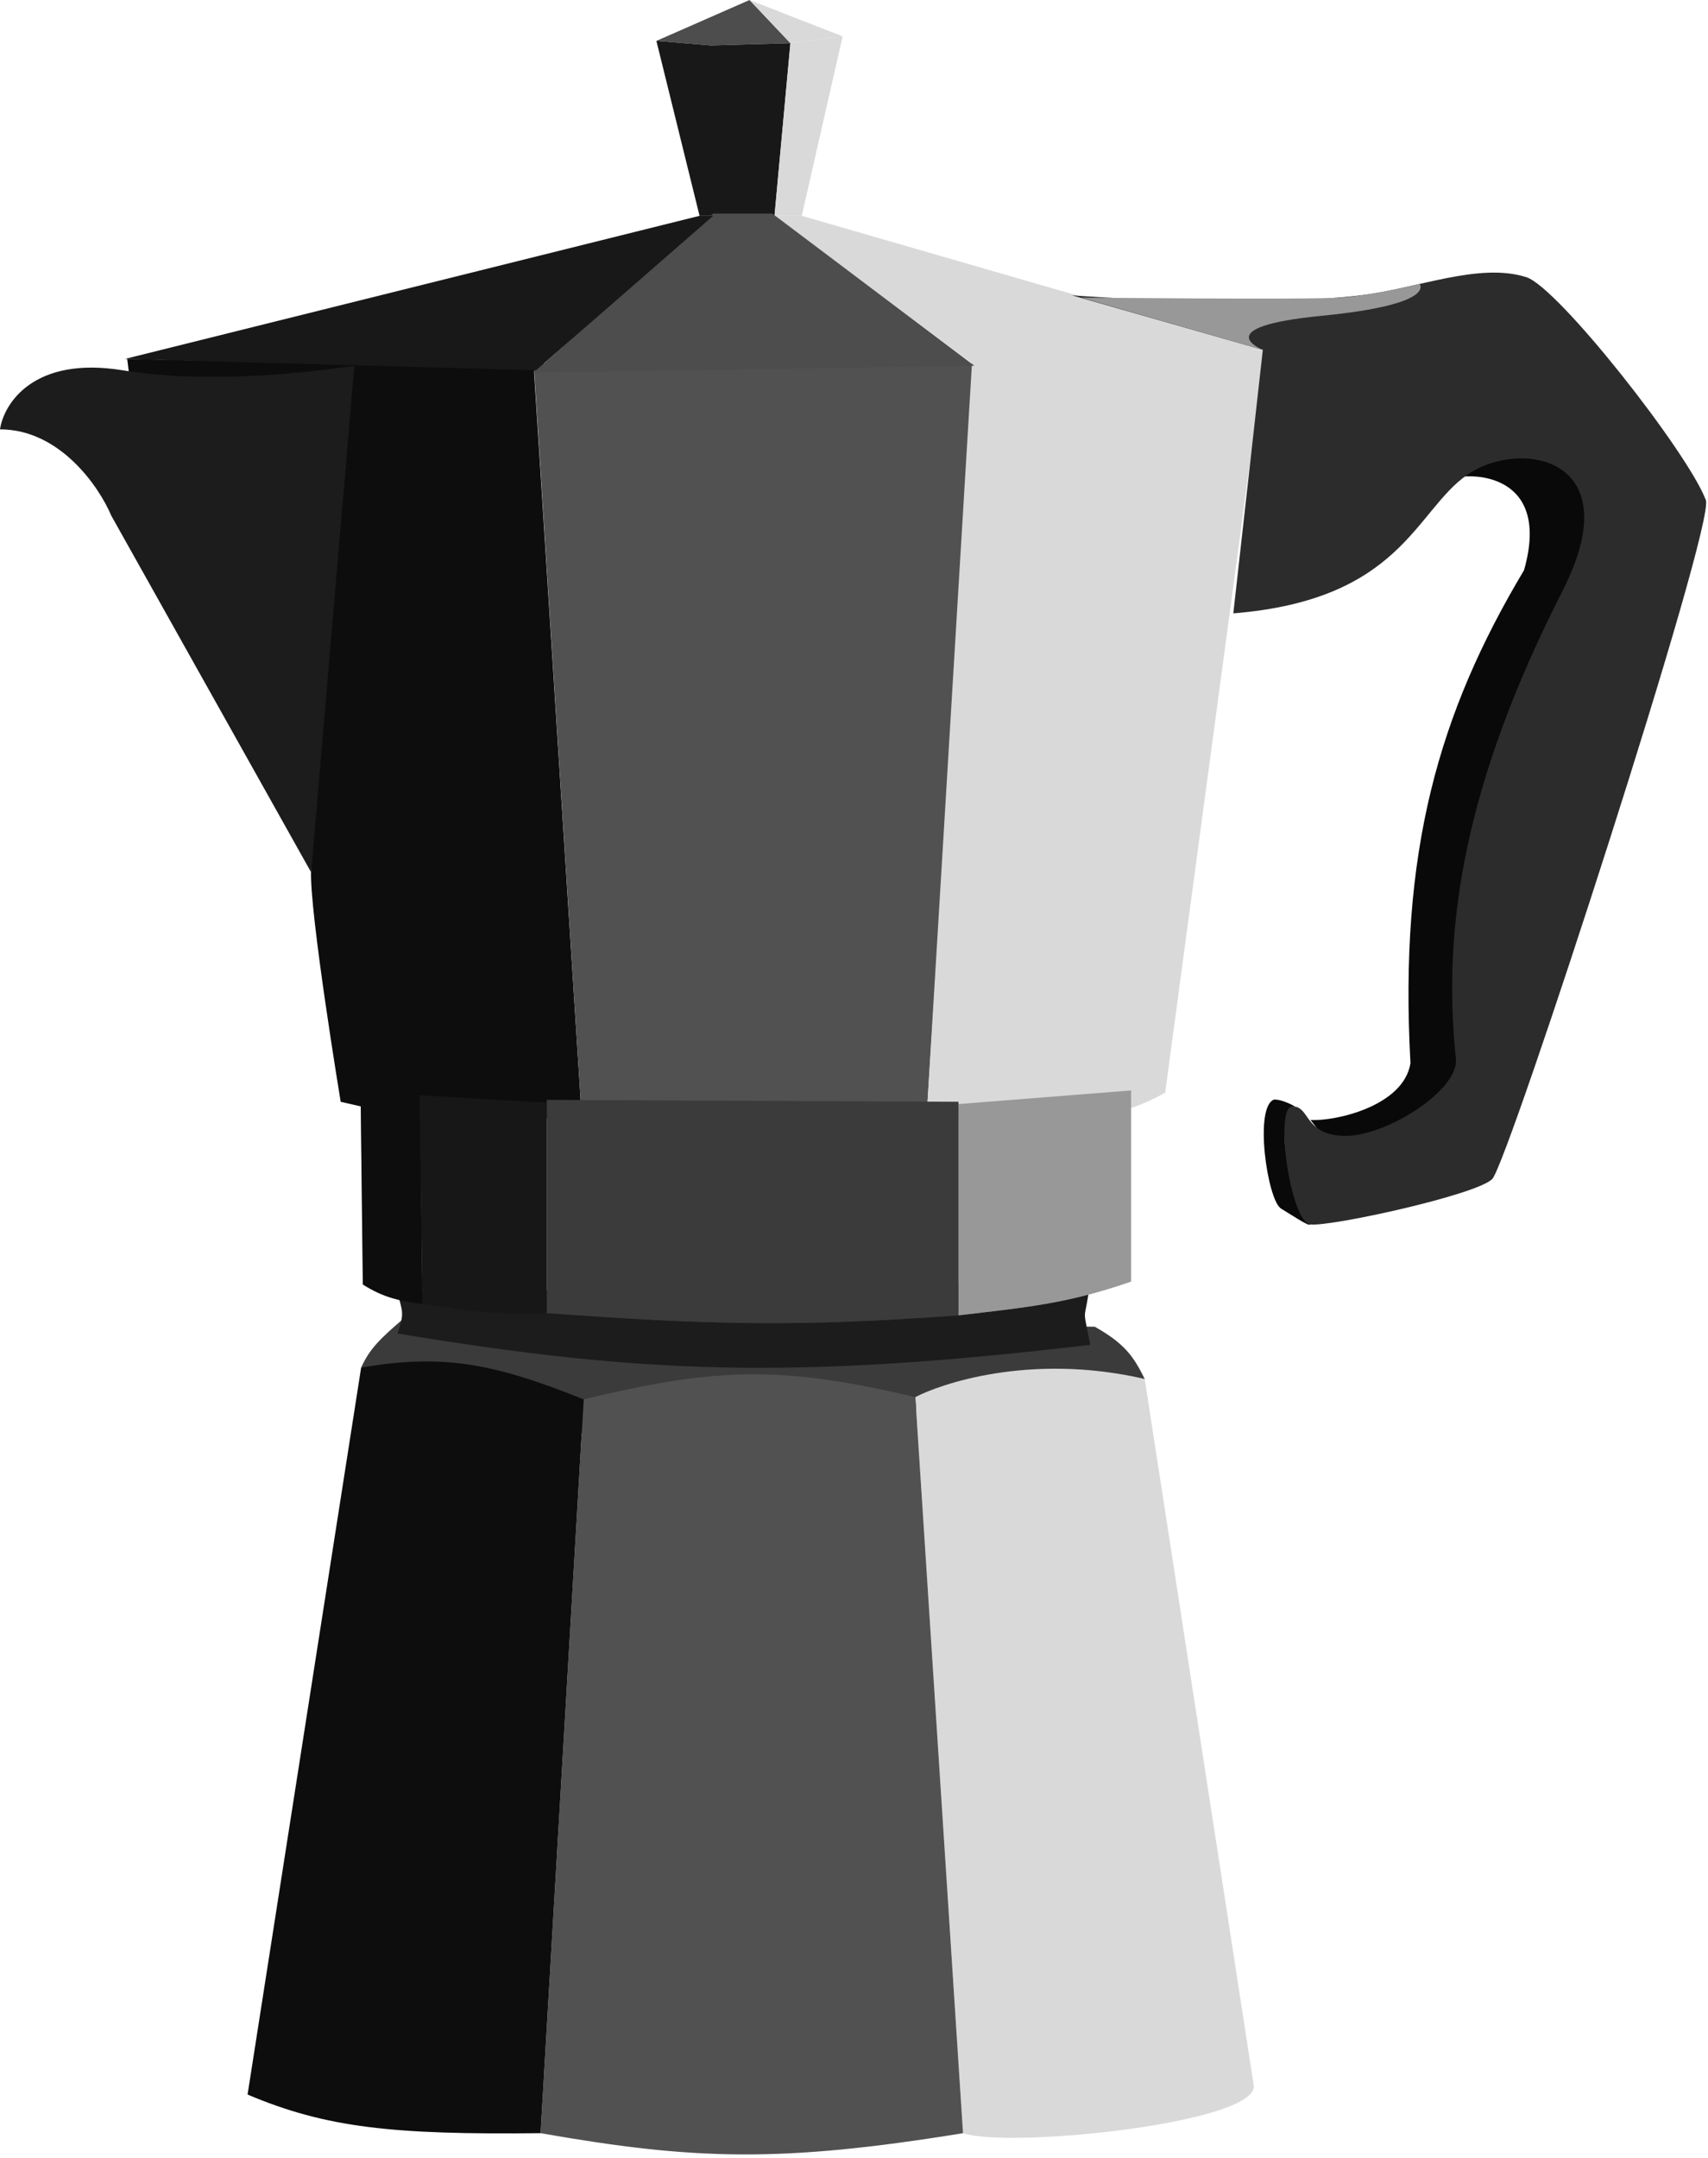 <svg width="376" height="475" viewBox="0 0 376 475" fill="none" xmlns="http://www.w3.org/2000/svg">
<path d="M33.5 123L28 79L119 81L33.5 123Z" fill="#0D0D0D"/>
<path d="M241 292C247.435 295.651 249.447 298.323 252 303.5L202 310.5L127 315.5L79.5 301C81.378 296.818 83.825 294.544 88.5 290.5L241 292Z" fill="#3B3B3B"/>
<path d="M117.481 80.5H77.981C77.981 80.5 68.913 182.5 68.481 191.5C68.05 200.5 75 242.5 75 242.5C93.462 246.799 104.219 249.279 128 245L117.481 80.5Z" fill="#0D0D0D"/>
<path d="M214.5 80H117.5L128 245C162.108 249.896 178.329 249.942 204 245.5L214.5 80Z" fill="#515151"/>
<path d="M256.5 240.5L278.5 77L214 79.5L204 245.5C231.518 248.301 244.437 247.213 256.5 240.5Z" fill="#D9D9D9"/>
<path d="M27 81.5C7.4 78.3 0.833 88.833 0 94.5C13.2 94.5 21.833 107.167 24.5 113.5L68.5 192L78 80.5C69 81.833 46.6 84.7 27 81.5Z" fill="#1C1C1C"/>
<path d="M174 9.5L165 0L144.5 9L156.5 10L174 9.5Z" fill="#4D4D4D"/>
<path d="M154 47.5L144.5 9L156.5 10L174 9.5L170.5 47.5H154Z" fill="#181818"/>
<path d="M185.5 8L165 0L174 9.5L185.5 8Z" fill="#D9D9D9"/>
<path d="M170.5 47.5H176.5L185.5 8L174 9.5L170.5 47.5Z" fill="#D9D9D9"/>
<path d="M214 80L278.5 77L176.5 47.5H170.5L214 80Z" fill="#D9D9D9"/>
<path d="M214.5 80.5L117.5 82L157 47H170L214.5 80.5Z" fill="#4D4D4D"/>
<path d="M118 81.5L157 47.5H154L27.5 79L118 81.5Z" fill="#181818"/>
<path d="M282 265.998C279 264.123 275.999 243.5 280.5 242C282.496 242.002 285.004 243.498 285.004 243.498C278.575 250.999 288.5 268.998 288.5 268.998C288.5 269.998 288.399 269.999 282 265.998Z" fill="#090909"/>
<path d="M310.5 234C307.954 187.439 316.67 157.018 335.5 125.5C341.565 104.218 323.96 103.672 318.966 105.502L318 106C318.22 105.825 318.549 105.655 318.966 105.502L334.5 97.5L352 103.5L350 135L319.5 244.5L293.5 253L288.5 246.5C293.833 246.833 309 243.5 310.5 234Z" fill="#090909"/>
<path d="M299.5 65C273.9 67.996 236 65 236 65L278 77L271.5 135C308.5 132 311.5 112.5 323 104.5C334.5 96.5 359.045 100.463 344 130C322.631 171.952 317.389 203.5 320.5 233C321.238 240 305 250.167 296 250C287 249.833 288.5 243.5 284.5 243.5C280.5 243.5 284 269 288.5 269.5C293 270 325 263 328.5 259.5C332 256 378 114.5 375.5 110C371.5 99.5 343 63.211 336 61C325.5 57.685 311.903 63.548 299.5 65Z" fill="#2C2C2C"/>
<path d="M295 65.5C287.5 66 238 65.5 238 65.5L278 77C278 77 265.5 72 291 69.5C316.5 67 312.5 62.5 312.5 62.5C312.5 62.5 302.5 65 295 65.5Z" fill="#989898"/>
<path d="M87.5 293.5C89.033 288.978 88.658 288.944 87.5 284.5L240 282C238.737 292.194 238.172 286.381 240 296C175.158 303.595 142.077 302.516 87.5 293.5Z" fill="#1C1C1C"/>
<path d="M252 303.5C226.465 297.613 206.594 304.803 201.5 307.5L212 469.5C222.154 472.944 276.913 467.29 276 459L252 303.5Z" fill="#D9D9D9"/>
<path d="M92.5 241L79.375 240.086L79.875 282.714C84.57 285.667 87.962 286.305 93 287L92.5 241Z" fill="#0D0D0D"/>
<path d="M120.375 242.699L92.375 241.086L93 287C103.426 288.611 109.348 289.406 120.375 289V242.699Z" fill="#1C1C1C"/>
<path d="M211 242.5L120.375 242.086V289C155.494 291.557 175.212 292.142 211 289.5V242.5Z" fill="#515151"/>
<path d="M249 240L211 243V289.5C225.656 287.77 234.823 287.002 249 282.073V240Z" fill="#D9D9D9"/>
<g style="mix-blend-mode:darken" opacity="0.32">
<path fill-rule="evenodd" clip-rule="evenodd" d="M211 243L249 240V282.073C236.002 286.592 227.215 287.613 214.548 289.085C213.399 289.219 212.218 289.356 211 289.5C175.212 292.142 155.494 291.557 120.375 289V242.086L211 242.5V243ZM79.375 240.086L92.5 241L92.501 241.093L120.375 242.699V289C109.348 289.406 103.426 288.611 93 287C87.962 286.305 84.57 285.667 79.875 282.714L79.375 240.086Z" fill="#0D0D0D"/>
</g>
<path d="M212 469.5C171.735 476.048 152.772 475.421 119 469.5L128.5 308C157.952 300.851 172.297 300.604 201.5 307.5L212 469.5Z" fill="#515151"/>
<path d="M128.5 308C108.704 300.047 97.495 297.916 79.5 300.999L54.5 460.999C71.779 468.313 86.49 469.87 119 469.499L128.5 308Z" fill="#0D0D0D"/>
</svg>
